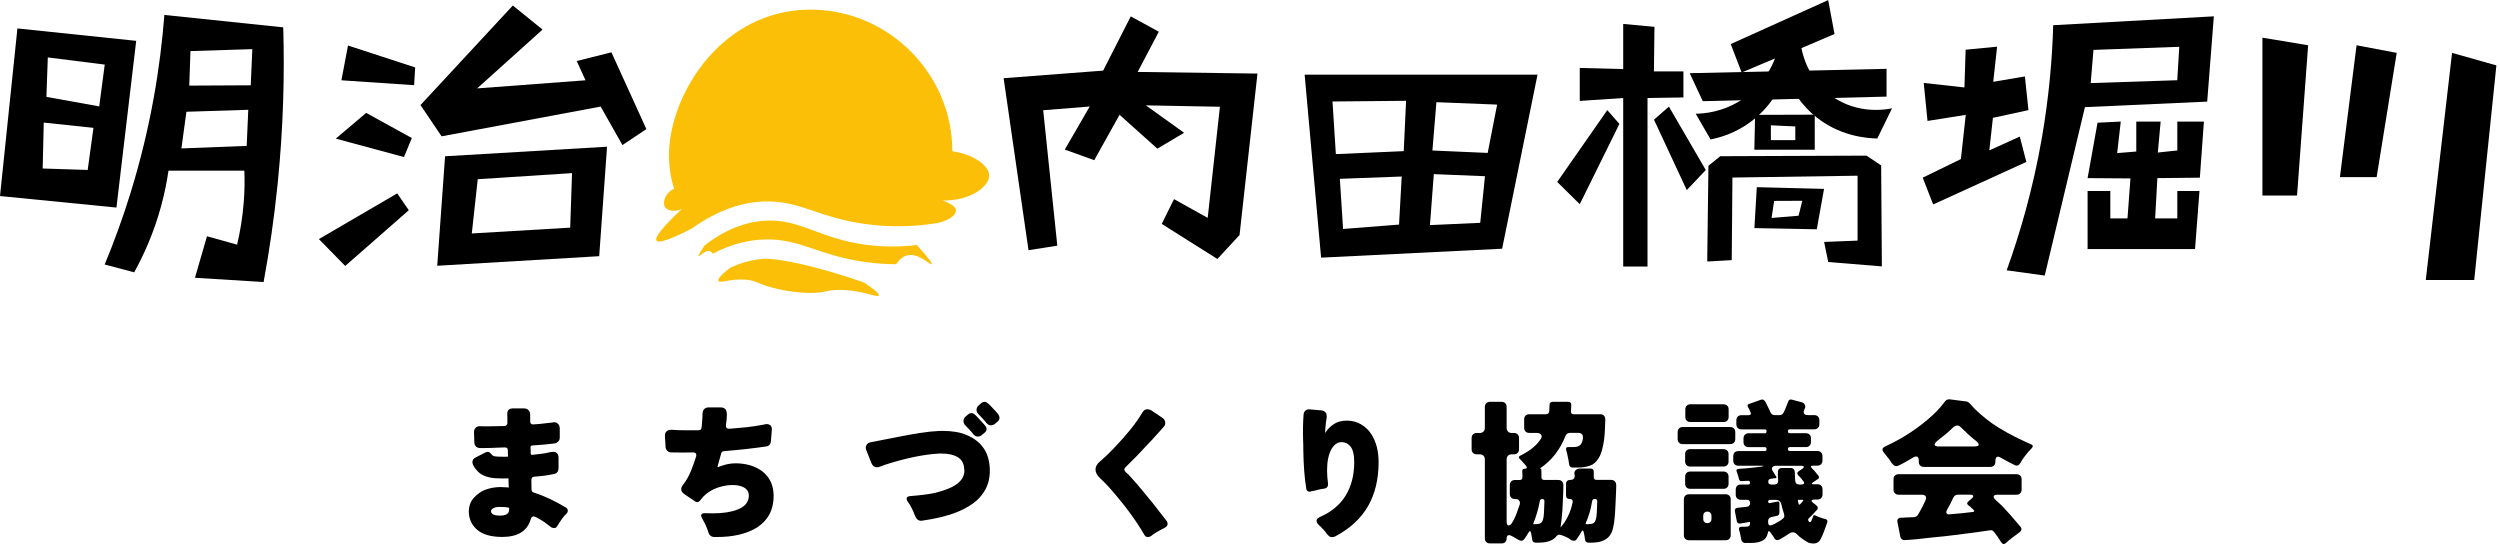 <svg width="458" height="100" viewBox="0 0 458 100" fill="none" xmlns="http://www.w3.org/2000/svg">
<path d="M140.061 36.911C146.568 36.714 149.816 39.823 158.435 41.029C163.389 41.725 167.681 41.447 170.813 40.995C173.516 40.693 175.174 39.486 175.128 38.547C175.07 37.468 172.785 36.772 172.657 36.737C177.877 36.819 181.265 34.116 181.218 32.12C181.183 30.346 178.388 28.269 174.467 27.712C174.467 13.479 162.751 1.774 148.517 1.763C132.323 1.763 122.974 16.936 122.568 27.712C122.463 30.369 122.916 32.7 123.484 34.568C121.767 35.426 121.315 37.19 121.86 37.978C122.312 38.64 123.658 38.883 124.946 38.257C123.855 39.278 119.656 43.222 120.271 44.08C120.839 44.881 125.294 42.607 126.767 41.841C132.358 37.862 136.963 37.004 140.049 36.9L140.061 36.911Z" fill="#FABF06"/>
<path d="M167.971 44.881C165.337 45.206 162.136 45.311 158.575 44.835C149.886 43.663 146.464 39.94 139.829 40.45C137.219 40.659 133.495 41.564 129.122 44.928C128.078 46.424 127.892 46.842 127.973 46.911C128.124 47.039 129.168 45.74 130.05 46.018C130.316 46.099 130.502 46.308 130.595 46.459C131.813 45.809 133.599 45.009 135.85 44.452C137.439 44.058 138.843 43.907 140.061 43.872C146.58 43.675 149.828 46.784 158.435 47.99C160.477 48.28 162.391 48.396 164.177 48.408C164.572 47.805 165.233 47.016 166.219 46.784C168.319 46.285 170.453 48.651 170.685 48.396C170.801 48.269 170.384 47.549 167.971 44.893V44.881Z" fill="#FABF06"/>
<path d="M139.829 47.421C138.205 47.549 136.14 47.955 133.762 49.057C131.801 50.588 131.488 51.203 131.616 51.458C131.883 51.98 133.831 50.994 136.673 51.238C138.529 51.4 138.576 51.899 141.418 52.676C144.991 53.65 147.856 53.662 148.517 53.662C151.394 53.65 151.29 53.094 153.853 53.105C158.053 53.128 160.767 54.625 160.999 54.138C161.103 53.929 160.697 53.36 158.285 51.748C149.167 48.57 142.125 47.236 139.817 47.41L139.829 47.421Z" fill="#FABF06"/>
<path d="M30.114 2.726C29.383 12.169 27.643 23.282 23.92 35.334C22.458 40.044 20.857 44.429 19.175 48.454C20.973 48.93 22.783 49.405 24.581 49.892C26.356 46.679 28.212 42.584 29.546 37.654C30.16 35.381 30.578 33.235 30.868 31.262H44.765C44.835 33.026 44.823 34.986 44.649 37.109C44.417 40.021 43.965 42.619 43.431 44.823C41.598 44.313 39.754 43.791 37.921 43.28C37.19 45.821 36.448 48.35 35.717 50.89C39.905 51.145 44.104 51.401 48.292 51.667C49.324 46.076 50.217 40.067 50.867 33.664C51.922 23.235 52.143 13.619 51.888 5.011L30.126 2.738L30.114 2.726ZM45.194 26.727L33.234 27.191C33.536 24.952 33.849 22.713 34.151 20.474C37.933 20.358 41.714 20.242 45.484 20.115C45.392 22.319 45.287 24.523 45.194 26.727ZM45.937 15.626C42.178 15.649 38.42 15.672 34.673 15.684C34.742 13.572 34.824 11.473 34.893 9.361C38.675 9.245 42.457 9.129 46.227 9.002C46.134 11.206 46.03 13.41 45.937 15.614V15.626Z" fill="black"/>
<path d="M3.19 5.209C2.123 15.44 1.067 25.683 6.10352e-05 35.915C7.111 36.622 14.222 37.318 21.333 38.026C22.539 27.841 23.746 17.668 24.952 7.483C17.702 6.729 10.44 5.963 3.19 5.209ZM16.066 31.135L7.819 30.869C7.888 28.061 7.946 25.254 8.016 22.459C11.055 22.783 14.083 23.096 17.122 23.421C16.774 25.997 16.414 28.572 16.066 31.135ZM18.166 19.489L8.503 17.749L8.758 10.522C12.238 10.963 15.707 11.403 19.187 11.833C18.85 14.385 18.514 16.937 18.177 19.489H18.166Z" fill="black"/>
<path d="M62.548 14.709C62.954 12.586 63.36 10.463 63.755 8.34L76.062 12.354C75.993 13.433 75.935 14.523 75.865 15.602C71.422 15.3 66.991 15.01 62.548 14.709Z" fill="black"/>
<path d="M77.037 19.244C82.675 13.166 88.312 7.087 93.95 1.009C95.76 2.482 97.569 3.944 99.39 5.417C95.4 9.013 91.409 12.597 87.419 16.193C94.031 15.695 100.655 15.196 107.267 14.709L105.655 11.182C107.777 10.649 109.9 10.115 112.011 9.581C114.146 14.268 116.28 18.966 118.415 23.652C116.953 24.627 115.492 25.601 114.03 26.576L110.039 19.523C100.33 21.344 90.609 23.165 80.9 24.975C79.612 23.072 78.325 21.158 77.037 19.256V19.244Z" fill="black"/>
<path d="M61.504 25.404L67.084 20.683C69.868 22.214 72.664 23.757 75.448 25.288C74.972 26.448 74.496 27.608 74.009 28.768C69.833 27.643 65.669 26.518 61.493 25.393L61.504 25.404Z" fill="black"/>
<path d="M63.233 48.709C61.632 47.074 60.019 45.438 58.419 43.803C63.198 41.007 67.989 38.223 72.768 35.427C73.476 36.46 74.183 37.48 74.891 38.513C71.005 41.912 67.119 45.322 63.244 48.721L63.233 48.709Z" fill="black"/>
<path d="M81.538 28.629L80.099 48.686L109.773 46.934L111.211 26.877L81.538 28.629ZM104.46 41.703L86.433 42.77C86.793 39.452 87.164 36.134 87.523 32.828C93.277 32.457 99.042 32.086 104.796 31.715C104.68 35.044 104.564 38.373 104.46 41.714V41.703Z" fill="black"/>
<path d="M207.156 3.004C208.873 3.944 210.578 4.872 212.295 5.811C211.007 8.27 209.708 10.718 208.421 13.177C215.74 13.282 223.048 13.374 230.368 13.479C229.278 23.339 228.176 33.199 227.085 43.059C225.728 44.521 224.382 45.983 223.025 47.444C219.626 45.298 216.227 43.164 212.829 41.018C213.583 39.51 214.337 38.002 215.079 36.482C217.132 37.63 219.197 38.767 221.25 39.916C221.993 33.13 222.747 26.343 223.489 19.557C218.965 19.476 214.441 19.383 209.917 19.302C212.249 20.973 214.592 22.655 216.924 24.325L212.028 27.237C209.72 25.172 207.411 23.095 205.103 21.031C203.548 23.803 202.006 26.576 200.463 29.348C198.665 28.698 196.867 28.049 195.069 27.399C196.588 24.766 198.12 22.133 199.639 19.511C196.797 19.743 193.955 19.963 191.113 20.195C191.972 28.466 192.83 36.737 193.7 45.008C191.937 45.287 190.185 45.553 188.422 45.832C186.902 35.334 185.383 24.824 183.863 14.326C189.941 13.862 196.02 13.398 202.098 12.934C203.78 9.628 205.463 6.322 207.156 3.004Z" fill="black"/>
<path d="M239.01 13.664C240.019 24.847 241.017 36.018 242.026 47.2C253.081 46.655 264.136 46.11 275.191 45.565C277.349 34.939 279.518 24.301 281.676 13.676H239.022L239.01 13.664ZM256.306 41.145C252.884 41.412 249.474 41.678 246.052 41.945C245.854 38.883 245.657 35.82 245.46 32.758C249.242 32.619 253.012 32.48 256.793 32.34C256.631 35.275 256.469 38.21 256.306 41.145ZM257.165 27.689C253.023 27.874 248.882 28.06 244.729 28.234C244.52 25.021 244.312 21.807 244.114 18.594C248.604 18.548 253.093 18.513 257.594 18.466C257.455 21.541 257.315 24.615 257.165 27.689ZM271.178 40.82C268.104 40.959 265.041 41.099 261.967 41.238C262.199 38.129 262.431 35.008 262.675 31.9C265.795 32.027 268.916 32.155 272.048 32.282L271.178 40.82ZM262.419 27.573C262.663 24.626 262.907 21.668 263.15 18.722C266.862 18.872 270.563 19.012 274.275 19.163C273.695 22.109 273.126 25.055 272.546 28.014C269.171 27.863 265.795 27.724 262.431 27.573H262.419Z" fill="black"/>
<path d="M289.413 12.446V18.49L297.371 17.956V48.825H301.825V17.956L308.403 17.852V13.084H302.997L303.101 4.918C301.187 4.744 299.285 4.57 297.371 4.384V12.655L289.413 12.446Z" fill="black"/>
<path d="M294.459 20.172L296.675 22.701L289.413 37.41L285.283 33.327L294.459 20.172Z" fill="black"/>
<path d="M303.009 21.924L305.746 19.534L312.497 31.146L309.017 34.823L303.009 21.924Z" fill="black"/>
<path d="M334.921 0C335.303 2.076 335.698 4.153 336.081 6.229C334.062 7.088 332.044 7.946 330.025 8.816C330.211 9.802 331.162 14.431 335.547 17.586C340.442 21.101 345.79 20.022 346.625 19.836L343.922 25.37C342.333 25.346 336.742 25.091 331.986 20.822C329.039 18.177 327.694 15.161 327.114 13.514C326.557 15.15 324.945 19.14 320.838 22.238C317.938 24.43 315.026 25.219 313.379 25.544C312.474 23.978 311.558 22.4 310.653 20.834C312.057 20.822 315.688 20.59 319.33 18.108C323.146 15.509 324.689 11.995 325.177 10.707C323.146 11.565 321.105 12.424 319.075 13.282C318.402 11.542 317.729 9.814 317.068 8.074C323.019 5.382 328.981 2.703 334.932 0.012L334.921 0Z" fill="black"/>
<path d="M309.551 13.409L311.952 18.537L345.616 17.701V12.609L309.551 13.409Z" fill="black"/>
<path d="M321.534 21.042C321.488 23.177 321.441 25.311 321.395 27.434H332.461V21.007C328.819 21.007 325.176 21.03 321.534 21.042ZM328.9 25.671H324.422V22.956L328.9 23.165V25.671Z" fill="black"/>
<path d="M321.847 34.302C321.696 36.796 321.557 39.29 321.406 41.784C325.211 41.853 329.028 41.935 332.833 42.004L334.167 34.603C330.06 34.499 325.954 34.394 321.847 34.29V34.302ZM329.503 39.522L324.55 39.928C324.712 38.884 324.875 37.851 325.026 36.807C326.743 36.807 328.459 36.796 330.176 36.784C329.956 37.7 329.724 38.617 329.503 39.522Z" fill="black"/>
<path d="M312.985 30.369C312.915 36.216 312.834 42.062 312.764 47.909C314.261 47.828 315.757 47.735 317.254 47.654C317.3 42.607 317.335 37.573 317.381 32.527C325.026 32.411 332.67 32.306 340.303 32.19V44.081L334.178 44.324L334.932 48.002C338.203 48.268 341.486 48.535 344.758 48.802C344.711 42.642 344.676 36.483 344.63 30.311C343.737 29.708 342.844 29.116 341.95 28.513C333.018 28.548 324.086 28.583 315.154 28.618C314.435 29.198 313.716 29.778 312.996 30.358L312.985 30.369Z" fill="black"/>
<path d="M352.425 15.196L353.121 22.156L360.128 21.043L359.235 29.14L352.24 32.55L354.154 37.457L371.229 29.662L370.023 25.022L364.443 27.55L365.104 21.588L371.612 20.173L370.962 14.001L365.162 14.987L365.87 8.549L360.105 9.106L359.884 16.02L352.425 15.196Z" fill="black"/>
<path d="M384.268 22.481L388.525 22.272C388.305 24.198 388.084 26.123 387.864 28.049C389.035 27.956 390.207 27.852 391.367 27.759V22.272H395.833C395.659 24.163 395.485 26.054 395.311 27.945C396.506 27.817 397.689 27.689 398.884 27.562V22.272H403.756C403.513 25.694 403.257 29.128 403.014 32.55C400.415 32.573 397.828 32.608 395.23 32.631L394.824 40.009H398.884V34.997H402.944L402.132 45.623H382.447V34.997H386.611V40.009H389.755C389.94 37.573 390.126 35.125 390.3 32.689C387.678 32.666 385.057 32.654 382.447 32.631C383.05 29.244 383.665 25.868 384.268 22.481Z" fill="black"/>
<path d="M376.148 4.617C375.974 10.718 375.382 17.702 374.06 25.335C372.424 34.696 370.046 42.816 367.622 49.521C369.942 49.846 372.273 50.159 374.593 50.484C377.052 40.194 379.512 29.905 381.959 19.627C389.43 19.291 396.889 18.954 404.359 18.618L405.577 2.993L376.148 4.617ZM398.884 14.697C393.594 14.871 388.305 15.045 383.015 15.219C383.189 13.189 383.363 11.171 383.525 9.141C388.769 8.955 394 8.758 399.244 8.572C399.116 10.614 399 12.656 398.872 14.697H398.884Z" fill="black"/>
<path d="M414.475 6.902V35.822H420.82L422.85 8.294L414.475 6.902Z" fill="black"/>
<path d="M431.724 8.294L439.079 9.686L435.401 32.446H428.673L431.724 8.294Z" fill="black"/>
<path d="M449.217 9.686L457.337 11.983L453.277 51.296H444.403L449.217 9.686Z" fill="black"/>
<path d="M87.871 78.081L88.73 78.104H89.646C90.505 78.104 91.421 78.081 92.384 78.046C92.558 78.046 92.697 77.988 92.802 77.872C92.906 77.756 92.952 77.628 92.952 77.5V76.468L92.929 75.784C92.929 75.447 93.034 75.18 93.242 75.018C93.416 74.879 93.637 74.821 93.903 74.821H96.015C96.34 74.821 96.606 74.925 96.815 75.134C97.024 75.343 97.128 75.61 97.128 75.934V77.187C97.128 77.373 97.175 77.524 97.279 77.617C97.383 77.709 97.5 77.756 97.604 77.756C97.627 77.756 97.859 77.744 98.323 77.709C98.776 77.686 99.251 77.628 99.727 77.57C100.202 77.512 100.527 77.466 100.701 77.454C100.875 77.454 101.038 77.431 101.188 77.396C101.339 77.361 101.455 77.35 101.525 77.35C101.757 77.35 101.966 77.431 102.151 77.582C102.418 77.79 102.546 78.092 102.546 78.498V80.18C102.546 80.447 102.464 80.679 102.29 80.865C102.116 81.05 101.896 81.178 101.629 81.236C100.26 81.41 98.892 81.526 97.523 81.607C97.395 81.63 97.302 81.665 97.256 81.723C97.21 81.781 97.186 81.862 97.186 81.978L97.221 82.523V83.069C97.244 83.161 97.268 83.231 97.291 83.266C97.326 83.3 97.36 83.324 97.418 83.324H97.558C98.926 83.196 99.912 83.045 100.527 82.895C100.852 82.813 101.142 82.778 101.386 82.778C101.629 82.778 101.826 82.837 101.954 82.953C102.198 83.138 102.325 83.451 102.325 83.869V85.783C102.325 86.027 102.267 86.235 102.151 86.409C102.024 86.641 101.803 86.781 101.49 86.839C100.446 87.071 99.228 87.233 97.859 87.326C97.685 87.349 97.558 87.407 97.476 87.511C97.395 87.616 97.349 87.732 97.349 87.871L97.372 89.669C97.395 89.971 97.534 90.168 97.801 90.237C99.646 90.829 101.594 91.734 103.624 92.952C103.891 93.103 104.019 93.3 104.019 93.555C104.019 93.787 103.926 93.984 103.729 94.158C103.404 94.425 102.975 94.982 102.441 95.817C102.383 95.898 102.337 95.968 102.29 96.061C102.244 96.142 102.174 96.269 102.07 96.42C101.954 96.629 101.78 96.734 101.536 96.734C101.293 96.734 101.107 96.687 100.98 96.594C100.295 96.061 99.75 95.666 99.356 95.4C98.857 95.098 98.486 94.889 98.242 94.773C97.998 94.657 97.836 94.599 97.755 94.599C97.511 94.599 97.326 94.796 97.21 95.202C96.56 97.302 94.843 98.358 92.047 98.369C89.913 98.369 88.335 97.905 87.315 96.966C86.363 96.096 85.888 94.993 85.888 93.683V93.602C85.923 92.615 86.247 91.792 86.862 91.142C87.477 90.493 88.115 90.04 88.776 89.773C89.704 89.414 90.679 89.228 91.688 89.228C91.781 89.228 92.175 89.251 92.859 89.286L93.173 89.309H93.207L93.15 87.743C93.15 87.743 93.15 87.651 93.138 87.639C93.138 87.639 93.103 87.627 93.068 87.627L92.72 87.651H92.001C90.969 87.651 90.226 87.593 89.751 87.477C88.765 87.268 88.022 86.897 87.523 86.363C86.874 85.679 86.549 85.11 86.549 84.646C86.549 84.263 86.758 83.985 87.175 83.788L89.008 82.848C89.124 82.813 89.229 82.79 89.321 82.79C89.565 82.79 89.762 82.894 89.925 83.103C90.041 83.254 90.168 83.382 90.296 83.475C90.354 83.533 90.516 83.579 90.783 83.614C91.05 83.649 91.479 83.672 92.071 83.672H92.697L93.01 83.649H93.068V83.591L93.034 82.535C93.034 82.349 92.999 82.198 92.918 82.106C92.836 82.013 92.697 81.966 92.488 81.966L91.433 82.001C90.273 82.059 89.391 82.082 88.776 82.082H87.953C87.651 82.082 87.396 81.99 87.199 81.793C87.001 81.607 86.897 81.352 86.897 81.05C86.862 79.809 86.839 79.183 86.839 79.171C86.839 78.846 86.932 78.591 87.129 78.382C87.315 78.185 87.57 78.081 87.871 78.081ZM89.959 93.636C89.959 94.193 90.516 94.46 91.618 94.46C92.129 94.46 92.535 94.379 92.836 94.205C93.126 94.031 93.277 93.741 93.277 93.323V93.01H93.242L92.523 92.894C92.233 92.871 91.885 92.871 91.456 92.871C91.027 92.871 90.667 92.952 90.389 93.103C90.099 93.254 89.959 93.439 89.959 93.648V93.636Z" fill="black"/>
<path d="M127.556 83.335C127.556 83.034 127.358 82.883 126.952 82.883C125.862 82.906 125.236 82.906 125.073 82.906C124.25 82.906 123.565 82.906 122.985 82.883C122.695 82.883 122.452 82.79 122.254 82.593C122.057 82.407 121.941 82.164 121.93 81.874L121.814 79.763C121.814 79.438 121.918 79.183 122.127 79.008C122.336 78.823 122.626 78.742 122.985 78.742H123.217C123.774 78.8 124.528 78.823 125.502 78.823H127.985C128.159 78.8 128.286 78.765 128.368 78.695C128.449 78.626 128.507 78.487 128.542 78.266C128.576 78.046 128.588 77.814 128.6 77.57C128.6 77.326 128.634 77.071 128.669 76.828L128.704 75.749C128.727 75.447 128.808 75.192 128.959 75.007C129.145 74.763 129.447 74.635 129.841 74.635H132.068C132.393 74.635 132.66 74.74 132.869 74.948C133.054 75.134 133.159 75.494 133.159 76.016C133.159 76.538 133.101 77.176 132.985 77.918V78.034C132.985 78.185 133.031 78.312 133.124 78.405C133.217 78.498 133.367 78.544 133.576 78.544C133.611 78.544 133.739 78.544 133.936 78.521C134.133 78.498 134.446 78.475 134.864 78.44C136.325 78.324 137.439 78.208 138.193 78.081C138.947 77.953 139.411 77.883 139.597 77.849C139.782 77.825 139.945 77.79 140.107 77.744C140.269 77.709 140.397 77.686 140.49 77.686C140.699 77.686 140.896 77.756 141.093 77.883C141.302 78.057 141.406 78.312 141.406 78.649C141.406 78.684 141.348 79.415 141.232 80.818C141.209 81.062 141.151 81.271 141.035 81.421C140.884 81.63 140.652 81.758 140.351 81.793C138.007 82.141 135.444 82.419 132.648 82.651C132.521 82.651 132.393 82.697 132.289 82.779C132.184 82.86 132.115 83.011 132.08 83.219C131.848 84.089 131.685 84.669 131.593 84.959C131.5 85.249 131.453 85.412 131.453 85.458V85.563H131.558C131.558 85.563 131.767 85.505 132.057 85.389C132.95 85.052 133.855 84.878 134.783 84.878C135.711 84.878 136.592 85.006 137.451 85.249C138.309 85.516 139.051 85.888 139.678 86.363C141.047 87.454 141.731 88.95 141.731 90.876C141.731 93.393 140.71 95.307 138.68 96.641C136.801 97.801 134.342 98.381 131.314 98.381H130.769C130.259 98.323 129.934 98.056 129.795 97.58C129.655 97.14 129.481 96.652 129.249 96.13C128.89 95.423 128.669 95.005 128.576 94.854C128.484 94.704 128.449 94.588 128.449 94.472C128.449 94.17 128.646 94.019 129.052 94.019H129.133C129.644 94.042 130.154 94.042 130.641 94.042C132.451 94.042 133.936 93.81 135.096 93.358C136.488 92.824 137.184 91.966 137.184 90.794C137.184 90.145 136.894 89.657 136.302 89.309C135.792 89.008 135.084 88.857 134.191 88.857C133.298 88.857 132.358 89.031 131.384 89.368C130.398 89.716 129.539 90.261 128.797 91.026L128.17 91.792C128.02 91.931 127.88 91.989 127.741 91.989C127.602 91.989 127.486 91.954 127.37 91.873L125.34 90.504C124.98 90.237 124.795 89.948 124.795 89.623C124.795 89.356 124.911 89.089 125.131 88.822C125.723 88.045 126.198 87.21 126.558 86.328C126.918 85.447 127.242 84.542 127.532 83.625C127.556 83.498 127.567 83.393 127.567 83.335H127.556Z" fill="black"/>
<path d="M176.682 86.166C176.682 86.166 176.682 86.061 176.648 86.026V86.003C176.624 84.936 176.207 84.17 175.36 83.695C174.676 83.3 173.713 83.092 172.483 83.092H172.031C169.27 83.242 166.057 83.904 162.379 85.064C162.147 85.156 161.939 85.238 161.741 85.296C161.544 85.354 161.359 85.423 161.196 85.493C161.034 85.574 160.86 85.609 160.663 85.609C160.21 85.609 159.874 85.365 159.665 84.89L158.725 82.523C158.644 82.349 158.609 82.187 158.609 82.036V82.013C158.609 81.839 158.644 81.688 158.725 81.56C158.876 81.27 159.143 81.096 159.526 81.015L163.47 80.25C167.483 79.426 170.291 79.008 171.892 78.962C172.286 78.939 172.553 78.939 172.692 78.939C174.467 78.939 175.94 79.194 177.112 79.704C179.93 80.899 181.334 83.068 181.334 86.212C181.334 87.581 181.044 88.764 180.476 89.762C179.907 90.759 179.165 91.583 178.248 92.233C177.332 92.882 176.346 93.416 175.279 93.833C173.562 94.518 171.428 95.04 168.852 95.399H168.713C168.214 95.399 167.843 95.063 167.599 94.402C167.205 93.358 166.764 92.523 166.289 91.885C166.161 91.699 166.091 91.537 166.091 91.397C166.091 91.096 166.3 90.922 166.718 90.887C168.62 90.736 170.082 90.55 171.091 90.342C173.168 89.843 174.641 89.24 175.511 88.509C176.288 87.859 176.682 87.082 176.682 86.166ZM180.51 77.999C180.661 78.196 180.742 78.394 180.742 78.626C180.742 78.858 180.615 79.078 180.371 79.287L179.919 79.658C179.71 79.867 179.455 79.971 179.142 79.971C178.828 79.971 178.573 79.844 178.341 79.577C178.167 79.368 178.028 79.194 177.924 79.066C177.819 78.939 177.703 78.799 177.564 78.672C177.425 78.544 177.309 78.417 177.204 78.301C177.1 78.185 176.996 78.069 176.88 77.964C176.636 77.721 176.508 77.431 176.508 77.118C176.508 76.804 176.648 76.526 176.938 76.271L177.344 75.934C177.552 75.76 177.761 75.679 177.97 75.679C178.179 75.679 178.364 75.76 178.538 75.911C178.805 76.143 178.979 76.305 179.049 76.398L180.07 77.512C180.162 77.605 180.244 77.698 180.313 77.779C180.383 77.86 180.441 77.941 180.499 78.022L180.51 77.999ZM182.912 75.946C183.039 76.132 183.109 76.34 183.109 76.572C183.109 76.804 182.993 77.025 182.773 77.234L182.32 77.605C182.088 77.814 181.833 77.918 181.531 77.918C181.23 77.918 180.974 77.779 180.742 77.523C180.568 77.315 180.429 77.141 180.313 77.013C180.197 76.885 180.081 76.746 179.954 76.619C179.826 76.48 179.71 76.364 179.617 76.248C179.513 76.132 179.408 76.016 179.292 75.911C179.026 75.668 178.898 75.377 178.898 75.064C178.898 74.751 179.049 74.473 179.35 74.218L179.745 73.87C179.954 73.695 180.162 73.614 180.371 73.614C180.58 73.614 180.766 73.695 180.917 73.846C181.207 74.078 181.38 74.241 181.462 74.334L182.494 75.447C182.587 75.54 182.668 75.633 182.726 75.714C182.784 75.795 182.854 75.876 182.923 75.957L182.912 75.946Z" fill="black"/>
<path d="M210.857 98.207C210.706 98.323 210.497 98.381 210.242 98.381C209.987 98.381 209.778 98.242 209.627 97.952C208.084 95.272 205.892 92.326 203.061 89.135C202.562 88.602 202.064 88.103 201.553 87.627C200.985 87.094 200.695 86.56 200.695 86.015C200.695 85.47 200.985 84.96 201.577 84.484C202.284 83.892 203.131 83.08 204.117 82.059C206.495 79.565 208.223 77.408 209.279 75.575C209.523 75.18 209.824 74.972 210.161 74.972C210.451 74.972 210.694 75.041 210.903 75.169L212.991 76.573C213.316 76.805 213.478 77.106 213.478 77.489C213.478 77.721 213.409 77.918 213.269 78.092C213.13 78.266 213.003 78.405 212.898 78.521C212.794 78.637 212.655 78.8 212.469 79.009C212.283 79.217 212.063 79.473 211.785 79.763C211.506 80.053 211.228 80.366 210.938 80.691L209.163 82.57C208.873 82.895 208.595 83.196 208.305 83.486L206.112 85.679C206.019 85.795 205.973 85.911 205.973 86.027C205.973 86.143 206.054 86.293 206.228 86.479C206.402 86.63 206.599 86.816 206.831 87.047C207.539 87.813 208.038 88.382 208.363 88.764C208.676 89.147 209.093 89.646 209.627 90.272C210.52 91.316 211.877 93.033 213.71 95.411C213.849 95.597 213.908 95.782 213.908 95.956C213.908 96.258 213.734 96.502 213.397 96.676C212.179 97.29 211.332 97.801 210.857 98.219V98.207Z" fill="black"/>
<path d="M241.179 95.446C241.179 95.144 241.4 94.889 241.841 94.703C243.975 93.752 245.541 92.43 246.562 90.724C247.583 89.019 248.093 87.012 248.093 84.681C248.093 83.289 247.85 82.314 247.374 81.746C246.933 81.247 246.423 81.003 245.831 81.003H245.657C244.996 81.038 244.416 81.456 243.94 82.256C243.384 83.242 243.117 84.553 243.117 86.165C243.117 86.908 243.175 87.72 243.291 88.59V88.764C243.291 89.007 243.21 89.205 243.036 89.332C242.885 89.472 242.63 89.541 242.27 89.564C241.968 89.599 241.47 89.715 240.785 89.901C240.611 89.936 240.495 89.959 240.414 89.97C240.333 89.97 240.275 89.993 240.217 90.017C240.101 90.052 239.996 90.075 239.903 90.075C239.718 90.075 239.567 90.005 239.451 89.877C239.37 89.785 239.323 89.657 239.312 89.506C238.987 87.627 238.813 85.296 238.767 82.511V82.488C238.767 81.92 238.767 81.34 238.732 80.748C238.674 78.997 238.709 77.396 238.813 75.957C238.836 75.656 238.941 75.412 239.138 75.238C239.335 75.064 239.555 74.983 239.776 74.983C239.799 74.983 240.553 75.052 242.061 75.18C242.421 75.215 242.699 75.366 242.885 75.609C243.001 75.76 243.059 75.969 243.059 76.236C243.059 76.352 243.059 76.479 243.036 76.607C242.943 77.117 242.873 77.663 242.827 78.219C242.78 78.776 242.757 79.147 242.757 79.321C242.838 79.229 242.92 79.113 243.012 78.973C243.337 78.498 243.801 78.057 244.416 77.663C245.019 77.268 245.808 77.059 246.771 77.059C247.734 77.059 248.592 77.291 249.358 77.744C250.123 78.196 250.738 78.788 251.214 79.519C252.107 80.887 252.559 82.616 252.559 84.681C252.559 87.801 251.91 90.481 250.622 92.731C249.323 94.982 247.328 96.826 244.625 98.264C244.451 98.357 244.23 98.404 243.964 98.404C243.697 98.404 243.442 98.241 243.198 97.916H243.163C242.978 97.615 242.711 97.278 242.363 96.919H242.339C242.096 96.617 241.841 96.362 241.597 96.176C241.33 95.91 241.203 95.666 241.203 95.434L241.179 95.446Z" fill="black"/>
<path d="M296.095 88.88L296.06 90.168C296.025 90.945 295.99 91.711 295.956 92.465C295.932 93.219 295.874 93.973 295.816 94.75C295.747 95.515 295.642 96.2 295.503 96.78C295.364 97.36 295.132 97.835 294.83 98.218C294.181 99.019 293.09 99.413 291.548 99.413H291.002C290.643 99.413 290.434 99.228 290.376 98.868C290.353 98.775 290.341 98.671 290.329 98.555C290.329 98.439 290.306 98.323 290.283 98.207L290.144 97.545C290.051 97.105 289.9 97.081 289.691 97.464L289.297 98.125C289.216 98.218 289.146 98.323 289.077 98.427C289.007 98.531 288.926 98.671 288.821 98.821C288.717 98.972 288.566 99.065 288.369 99.065C288.172 99.065 287.975 99.019 287.789 98.926C287.58 98.717 287.29 98.531 286.931 98.381C286.281 98.091 285.863 97.951 285.655 97.951C285.446 97.951 285.237 98.091 285.017 98.381C284.402 99.065 283.358 99.413 281.873 99.413H281.328C280.968 99.413 280.759 99.228 280.701 98.868C280.678 98.775 280.667 98.682 280.655 98.578C280.655 98.485 280.632 98.392 280.609 98.288L280.493 97.627C280.4 97.209 280.226 97.209 279.994 97.615C279.75 98.021 279.541 98.369 279.332 98.647C279.135 98.926 278.938 99.065 278.764 99.065C278.59 99.065 278.416 99.03 278.265 98.949C278.033 98.81 277.836 98.694 277.65 98.59C277.465 98.485 277.314 98.404 277.198 98.334C277.07 98.265 276.954 98.195 276.827 98.137C276.699 98.067 276.583 98.033 276.467 98.033C276.166 98.033 276.015 98.23 276.015 98.636V98.671C276.015 98.937 275.934 99.146 275.771 99.309C275.609 99.471 275.4 99.552 275.133 99.552H272.964C272.674 99.552 272.454 99.471 272.28 99.297C272.106 99.123 272.024 98.903 272.024 98.613V84.17C272.024 83.88 271.943 83.66 271.769 83.486C271.595 83.312 271.375 83.231 271.085 83.231H270.54C270.25 83.231 270.029 83.15 269.855 82.976C269.681 82.802 269.6 82.581 269.6 82.291V80.261C269.6 79.971 269.681 79.751 269.855 79.577C270.029 79.403 270.25 79.322 270.54 79.322H271.085C271.375 79.322 271.595 79.24 271.769 79.066C271.943 78.892 272.024 78.672 272.024 78.382V74.554C272.024 74.264 272.106 74.043 272.28 73.87C272.454 73.695 272.674 73.614 272.964 73.614H275.075C275.365 73.614 275.586 73.695 275.76 73.87C275.934 74.043 276.015 74.264 276.015 74.554V78.382C276.015 78.672 276.096 78.892 276.27 79.066C276.444 79.24 276.664 79.322 276.954 79.322H277.349C277.639 79.322 277.859 79.403 278.033 79.577C278.207 79.751 278.289 79.971 278.289 80.261V82.291C278.289 82.581 278.207 82.802 278.033 82.976C277.859 83.15 277.639 83.231 277.349 83.231H276.954C276.664 83.231 276.444 83.312 276.27 83.486C276.096 83.66 276.015 83.88 276.015 84.17V95.446C276.015 96.003 276.131 96.269 276.351 96.269C276.572 96.269 276.792 96.107 277.012 95.771C277.221 95.434 277.418 95.051 277.616 94.611C277.801 94.17 277.964 93.741 278.103 93.3L278.416 92.418C278.497 92.117 278.451 91.873 278.3 91.687C278.149 91.502 277.917 91.421 277.616 91.421H277.534C277.244 91.421 277.024 91.339 276.85 91.165C276.676 90.991 276.595 90.771 276.595 90.481V88.88C276.595 88.59 276.676 88.37 276.85 88.196C277.024 88.022 277.244 87.941 277.534 87.941H278.393C278.741 87.941 278.903 87.766 278.903 87.43V86.92L278.88 86.374C278.845 86.038 279.008 85.864 279.39 85.864C279.541 85.864 279.646 85.829 279.692 85.748C279.738 85.667 279.715 85.562 279.622 85.423C279.53 85.284 279.425 85.145 279.309 85.029C279.193 84.901 279.077 84.774 278.961 84.646C278.752 84.402 278.59 84.228 278.474 84.136C278.172 83.869 278.196 83.637 278.555 83.451C280.226 82.628 281.444 81.665 282.186 80.54C282.453 80.203 282.511 79.913 282.36 79.67C282.209 79.438 281.908 79.31 281.479 79.31H280.168C279.878 79.31 279.657 79.229 279.483 79.055C279.309 78.881 279.228 78.66 279.228 78.37V76.828C279.228 76.537 279.309 76.317 279.483 76.143C279.657 75.969 279.889 75.888 280.168 75.888H283.195C283.578 75.888 283.787 75.702 283.822 75.32L283.88 74.183C283.88 73.8 284.077 73.614 284.483 73.614H287.255C287.65 73.614 287.859 73.8 287.859 74.183L287.801 75.32C287.766 75.702 287.94 75.888 288.311 75.888H293.16C293.45 75.888 293.67 75.969 293.844 76.143C294.018 76.317 294.1 76.596 294.088 76.99C294.088 77.384 294.065 77.895 294.03 78.533C294.007 79.171 293.949 79.82 293.879 80.493C293.67 82.036 293.346 83.173 292.893 83.904C292.452 84.634 291.896 85.11 291.234 85.33C290.573 85.551 289.854 85.655 289.053 85.655H288.137C287.743 85.655 287.511 85.446 287.453 85.029C287.429 84.855 287.406 84.658 287.371 84.426L287.081 83.022C287.047 82.929 287.012 82.836 287 82.732C286.977 82.639 286.954 82.546 286.919 82.442C286.826 82.082 286.954 81.897 287.313 81.897H288.288C288.879 81.897 289.285 81.758 289.517 81.502C289.749 81.247 289.9 80.888 289.97 80.47C290.039 80.052 289.993 79.751 289.831 79.565C289.657 79.379 289.425 79.298 289.111 79.298H287.65C287.209 79.298 286.919 79.507 286.768 79.925C285.782 82.419 284.251 84.368 282.175 85.771C282.093 85.829 282.117 85.852 282.221 85.852C282.325 85.852 282.372 85.91 282.372 86.026L282.395 86.908V87.418C282.395 87.755 282.569 87.929 282.905 87.929H285.469C285.759 87.929 285.979 88.01 286.153 88.184C286.327 88.358 286.409 88.579 286.409 88.868L286.385 90.156C286.351 90.933 286.316 91.699 286.281 92.453C286.258 93.207 286.211 93.857 286.153 94.413C286.061 95.423 285.968 96.13 285.898 96.525C285.863 96.641 285.875 96.652 285.956 96.548C287 95.353 287.719 93.857 288.102 92.07C288.172 91.629 287.998 91.409 287.557 91.409C287.116 91.409 286.896 91.189 286.896 90.748V88.718C286.896 88.184 287.163 87.917 287.696 87.917C288.23 87.917 288.497 87.65 288.497 87.117C288.357 86.722 288.404 86.398 288.624 86.177C288.845 85.945 289.1 85.841 289.413 85.841H291.408C291.756 85.841 291.942 86.015 291.977 86.351V87.407C291.977 87.743 292.151 87.917 292.487 87.917H295.144C295.434 87.917 295.654 87.999 295.828 88.172C296.002 88.347 296.083 88.567 296.083 88.857L296.095 88.88ZM281.026 96.037H281.2C281.641 96.037 281.966 95.979 282.198 95.863C282.592 95.689 282.813 95.04 282.859 93.926L282.94 91.815C282.94 91.548 282.801 91.421 282.546 91.421C282.291 91.421 282.128 91.548 282.093 91.815C281.827 93.242 281.432 94.599 280.922 95.863C280.864 95.979 280.899 96.037 281.038 96.037H281.026ZM290.643 96.037H290.875C291.315 96.037 291.64 95.979 291.872 95.863C292.267 95.689 292.487 95.04 292.534 93.926L292.615 91.838C292.615 91.548 292.464 91.409 292.174 91.409C291.884 91.409 291.71 91.548 291.675 91.838C291.432 93.346 291.037 94.669 290.503 95.84C290.445 95.979 290.503 96.037 290.643 96.037Z" fill="black"/>
<path d="M307.347 80.423V79.17C307.347 78.88 307.428 78.66 307.602 78.486C307.776 78.312 307.997 78.231 308.287 78.231H316.963C317.253 78.231 317.474 78.312 317.648 78.486C317.822 78.66 317.903 78.88 317.903 79.17V80.423C317.903 80.713 317.822 80.933 317.648 81.108C317.474 81.281 317.253 81.363 316.963 81.363H308.287C307.997 81.363 307.776 81.281 307.602 81.108C307.428 80.933 307.347 80.713 307.347 80.423ZM308.484 98.032V91.49C308.484 91.2 308.565 90.979 308.739 90.805C308.913 90.631 309.133 90.55 309.423 90.55H316.128C316.418 90.55 316.639 90.631 316.813 90.805C316.987 90.979 317.068 91.2 317.068 91.49V98.032C317.068 98.322 316.987 98.543 316.813 98.716C316.639 98.891 316.418 98.972 316.128 98.972H309.423C309.133 98.972 308.913 98.891 308.739 98.716C308.565 98.543 308.484 98.322 308.484 98.032ZM308.716 84.529V83.219C308.716 82.929 308.797 82.708 308.971 82.534C309.145 82.36 309.377 82.279 309.655 82.279H315.734C316.024 82.279 316.244 82.36 316.418 82.534C316.592 82.708 316.673 82.929 316.673 83.219V84.529C316.673 84.82 316.592 85.04 316.418 85.214C316.244 85.388 316.024 85.469 315.734 85.469H309.655C309.365 85.469 309.145 85.388 308.971 85.214C308.797 85.04 308.716 84.82 308.716 84.529ZM308.716 88.613V87.325C308.716 87.035 308.797 86.815 308.971 86.641C309.145 86.467 309.377 86.385 309.655 86.385H315.734C316.024 86.385 316.244 86.467 316.418 86.641C316.592 86.815 316.673 87.035 316.673 87.325V88.613C316.673 88.903 316.592 89.123 316.418 89.297C316.244 89.471 316.024 89.552 315.734 89.552H309.655C309.365 89.552 309.145 89.471 308.971 89.297C308.797 89.123 308.716 88.903 308.716 88.613ZM308.751 76.375V75.006C308.751 74.716 308.832 74.495 309.006 74.321C309.18 74.147 309.4 74.066 309.69 74.066H315.745C316.035 74.066 316.256 74.147 316.43 74.321C316.604 74.495 316.685 74.716 316.685 75.006V76.375C316.685 76.665 316.604 76.885 316.43 77.059C316.256 77.233 316.035 77.314 315.745 77.314H309.69C309.4 77.314 309.18 77.233 309.006 77.059C308.832 76.885 308.751 76.665 308.751 76.375ZM312.242 95.631C312.381 95.77 312.567 95.84 312.787 95.84C313.008 95.84 313.182 95.77 313.333 95.631C313.483 95.492 313.541 95.306 313.541 95.074V94.471C313.541 94.262 313.472 94.088 313.333 93.937C313.193 93.787 313.008 93.728 312.787 93.728C312.567 93.728 312.393 93.798 312.242 93.937C312.091 94.076 312.033 94.262 312.033 94.471V95.074C312.033 95.306 312.103 95.492 312.242 95.631ZM319.852 99.494C319.353 99.494 319.063 99.239 318.97 98.728C318.912 98.368 318.866 98.113 318.831 97.963C318.796 97.812 318.762 97.672 318.727 97.533C318.704 97.394 318.669 97.278 318.622 97.162C318.483 96.721 318.645 96.501 319.075 96.501H319.759C320.049 96.501 320.258 96.454 320.397 96.373C320.536 96.292 320.606 96.095 320.606 95.793V95.677C320.606 95.596 320.583 95.585 320.525 95.619L318.843 95.909C318.692 95.944 318.553 95.921 318.425 95.84C318.297 95.758 318.216 95.631 318.181 95.457L317.845 93.74C317.752 93.322 317.915 93.079 318.332 93.021L320.014 92.847C320.409 92.789 320.618 92.557 320.618 92.162C320.618 91.768 320.42 91.559 320.014 91.559H318.924C318.634 91.559 318.413 91.478 318.239 91.304C318.065 91.13 317.984 90.91 317.984 90.62V89.703C317.984 89.413 318.065 89.193 318.239 89.019C318.413 88.845 318.634 88.764 318.924 88.764H320.269C320.501 88.764 320.606 88.648 320.606 88.427C320.606 88.207 320.49 88.079 320.269 88.079L319.098 88.137C318.831 88.172 318.657 88.056 318.588 87.789C318.506 87.522 318.448 87.29 318.39 87.07C318.332 86.861 318.251 86.629 318.147 86.351C318.042 86.084 318.158 85.933 318.506 85.898C319.898 85.805 320.838 85.724 321.314 85.655C321.789 85.585 322.114 85.55 322.253 85.539C322.392 85.539 322.566 85.504 322.764 85.469C322.961 85.434 323.065 85.4 323.065 85.365C323.065 85.33 322.926 85.318 322.671 85.318H318.471C318.181 85.318 317.961 85.237 317.787 85.063C317.613 84.889 317.532 84.669 317.532 84.379V83.578C317.532 83.288 317.613 83.068 317.787 82.894C317.961 82.72 318.181 82.639 318.471 82.639H323.297C323.529 82.639 323.634 82.523 323.634 82.279C323.634 82.035 323.518 81.919 323.297 81.919H320.351C320.061 81.919 319.84 81.838 319.666 81.664C319.492 81.49 319.411 81.27 319.411 80.98V80.319C319.411 80.029 319.492 79.808 319.666 79.634C319.84 79.46 320.061 79.379 320.351 79.379H323.297C323.529 79.379 323.634 79.263 323.634 79.019C323.634 78.776 323.518 78.66 323.297 78.66H319.04C318.75 78.66 318.529 78.579 318.355 78.405C318.181 78.231 318.1 78.01 318.1 77.72V77.001C318.1 76.711 318.181 76.491 318.355 76.317C318.529 76.143 318.75 76.061 319.04 76.061H320.328C320.513 76.061 320.652 76.015 320.71 75.899C320.78 75.795 320.768 75.667 320.699 75.516L320.444 74.948C320.362 74.797 320.293 74.658 320.211 74.553C320.095 74.263 320.165 74.089 320.409 74.008L322.601 73.231C322.984 73.08 323.309 73.312 323.576 73.915L324.121 75.029C324.156 75.122 324.202 75.215 324.237 75.284C324.272 75.365 324.318 75.447 324.353 75.539C324.504 75.887 324.77 76.05 325.153 76.05H325.977C326.36 76.05 326.626 75.876 326.777 75.539L327.032 74.994L327.636 73.486C327.728 73.243 327.926 73.15 328.204 73.196L330.025 73.683C330.327 73.764 330.536 73.915 330.652 74.136C330.768 74.368 330.756 74.611 330.629 74.878C330.629 74.913 330.605 74.959 330.57 74.994C330.269 75.702 330.489 76.05 331.255 76.05H332.369C332.659 76.05 332.879 76.131 333.053 76.305C333.227 76.479 333.308 76.699 333.308 76.989V77.709C333.308 77.999 333.227 78.219 333.053 78.393C332.879 78.567 332.659 78.648 332.369 78.648H327.914C327.67 78.648 327.543 78.764 327.543 79.008C327.543 79.251 327.67 79.367 327.914 79.367H330.826C331.116 79.367 331.336 79.449 331.51 79.623C331.684 79.797 331.765 80.017 331.765 80.307V80.968C331.765 81.258 331.684 81.479 331.51 81.653C331.336 81.827 331.116 81.908 330.826 81.908H327.914C327.67 81.908 327.543 82.024 327.543 82.267C327.543 82.511 327.67 82.627 327.914 82.627H332.937C333.227 82.627 333.447 82.708 333.621 82.882C333.795 83.056 333.877 83.277 333.877 83.567V84.367C333.877 84.657 333.795 84.877 333.621 85.052C333.447 85.225 333.227 85.307 332.937 85.307H332.195C331.696 85.307 331.638 85.492 331.997 85.852C332.032 85.875 332.055 85.887 332.067 85.91C332.067 85.933 332.102 85.956 332.137 85.991L332.392 86.246C332.392 86.246 332.426 86.304 332.45 86.316C332.473 86.316 332.508 86.374 332.577 86.467C332.647 86.559 332.728 86.675 332.833 86.791C332.937 86.919 333.041 87.035 333.134 87.151C333.32 87.418 333.273 87.627 332.995 87.778C332.879 87.859 332.751 87.952 332.6 88.068L332.113 88.381C331.823 88.613 331.87 88.717 332.229 88.717H332.949C333.239 88.717 333.459 88.798 333.633 88.972C333.807 89.146 333.888 89.367 333.888 89.657V90.573C333.888 90.863 333.807 91.084 333.633 91.258C333.459 91.432 333.239 91.513 332.949 91.513H332.496C332.137 91.513 331.939 91.571 331.893 91.698C331.858 91.826 331.974 91.988 332.264 92.197L332.635 92.487C333.053 92.789 333.134 93.091 332.867 93.404C332.218 94.123 331.73 94.645 331.382 94.947C331.29 95.039 331.243 95.132 331.243 95.237C331.243 95.341 331.29 95.422 331.382 95.526C331.556 95.735 331.707 95.712 331.835 95.445L332.148 94.645C332.218 94.378 332.38 94.308 332.6 94.448L332.937 94.587V94.61H332.995V94.645L333.993 94.981L334.445 95.097C334.747 95.19 334.851 95.387 334.758 95.701C334.584 96.153 334.387 96.686 334.178 97.301C333.958 97.916 333.726 98.438 333.482 98.867C333.239 99.308 332.856 99.54 332.357 99.563C331.858 99.587 331.406 99.494 331.034 99.262C330.315 98.844 329.689 98.38 329.178 97.858C328.946 97.626 328.714 97.522 328.459 97.522C328.204 97.522 327.972 97.603 327.728 97.777C327.485 97.951 327.218 98.125 326.905 98.311C326.592 98.496 326.313 98.659 326.058 98.809C325.606 99.053 325.258 98.972 325.026 98.554C324.991 98.461 324.933 98.368 324.875 98.287C324.805 98.206 324.747 98.113 324.689 98.02C324.631 97.928 324.573 97.835 324.504 97.765C324.434 97.684 324.376 97.603 324.318 97.51C324.074 97.209 323.924 97.255 323.866 97.649C323.75 98.206 323.506 98.624 323.123 98.902C322.566 99.285 321.789 99.471 320.78 99.471H319.84L319.852 99.494ZM324.422 88.764H325.049C325.524 88.764 325.768 88.52 325.768 88.021L325.71 87.279V86.501C325.687 86.269 325.756 86.084 325.896 85.945C326.035 85.805 326.22 85.736 326.452 85.736H328.018C328.517 85.736 328.784 86.003 328.819 86.536V86.907C328.819 87.047 328.819 87.174 328.842 87.302L328.877 88.044C328.912 88.52 329.167 88.764 329.619 88.764H330.049C330.281 88.764 330.42 88.706 330.478 88.59C330.571 88.462 330.501 88.265 330.246 88.021L330.049 87.731C330.049 87.731 330.014 87.673 329.99 87.662C329.967 87.662 329.932 87.615 329.874 87.534C329.7 87.348 329.573 87.198 329.468 87.105C329.178 86.78 329.213 86.513 329.55 86.304L330.037 85.991C330.362 85.782 330.501 85.62 330.466 85.504C330.431 85.388 330.222 85.33 329.84 85.33H325.42C325.026 85.33 324.77 85.434 324.666 85.643C324.562 85.852 324.62 86.119 324.852 86.444L325.362 87.244C325.513 87.453 325.466 87.58 325.223 87.615L324.852 87.638L324.399 87.719C324.098 87.754 323.947 87.928 323.947 88.23V88.265C323.947 88.59 324.109 88.752 324.434 88.752L324.422 88.764ZM326.441 95.155C326.858 94.923 326.986 94.564 326.812 94.065L326.557 93.241C326.522 93.09 326.476 92.94 326.441 92.789C326.406 92.638 326.36 92.464 326.313 92.278C326.267 92.093 326.162 91.919 325.988 91.78C325.814 91.64 325.617 91.571 325.385 91.571H324.272C324.04 91.571 323.935 91.675 323.935 91.896C323.935 92.116 324.04 92.209 324.248 92.162L325.536 91.907C325.838 91.814 325.988 91.93 325.988 92.255V93.937C325.988 94.262 325.826 94.448 325.501 94.506L324.469 94.738C324.109 94.831 323.924 95.074 323.924 95.457V95.689C323.924 96.072 324.063 96.257 324.353 96.257C324.48 96.257 324.747 96.153 325.153 95.944C325.722 95.642 326.151 95.387 326.441 95.178V95.155ZM329.782 92.383L330.292 91.814C330.42 91.64 330.373 91.559 330.153 91.559H329.608C329.422 91.559 329.341 91.64 329.376 91.814L329.515 92.325C329.573 92.476 329.654 92.499 329.77 92.383H329.782Z" fill="black"/>
<path d="M346.602 84.901C346.266 84.332 345.778 83.695 345.175 82.987C344.7 82.453 344.781 82.047 345.43 81.757C348.667 80.272 351.555 78.358 354.107 76.015C354.966 75.215 355.696 74.403 356.311 73.556C356.578 73.231 356.88 73.103 357.228 73.162L360.279 73.556C360.522 73.591 360.824 73.823 361.16 74.24C361.497 74.658 362.019 75.168 362.715 75.783C363.411 76.398 364.141 76.978 364.895 77.523C366.566 78.683 368.55 79.785 370.835 80.829C371.218 81.026 371.624 81.2 372.053 81.374C372.482 81.549 372.517 81.815 372.157 82.175L371.728 82.627C371.728 82.627 371.67 82.662 371.658 82.685C371.658 82.708 371.566 82.813 371.415 82.999C370.858 83.648 370.429 84.263 370.104 84.855C369.837 85.295 369.489 85.411 369.071 85.191C368.062 84.692 367.343 84.321 366.914 84.054C366.485 83.787 366.195 83.66 366.044 83.66C365.719 83.66 365.557 83.903 365.557 84.402V84.599C365.557 84.889 365.475 85.11 365.301 85.284C365.127 85.458 364.907 85.539 364.617 85.539H352.46C352.17 85.539 351.95 85.458 351.776 85.284C351.602 85.11 351.52 84.889 351.52 84.599V84.344C351.52 83.868 351.358 83.625 351.033 83.625C350.894 83.625 350.732 83.683 350.523 83.799C348.748 84.866 347.716 85.4 347.426 85.4C347.136 85.4 346.857 85.226 346.614 84.889L346.602 84.901ZM368.201 98.833C367.981 99.041 367.83 99.181 367.749 99.25C367.668 99.32 367.564 99.401 367.448 99.505C367.332 99.61 367.204 99.668 367.053 99.668C366.902 99.668 366.74 99.529 366.566 99.273C366.206 98.647 365.789 98.044 365.313 97.475C365.127 97.186 364.849 97.081 364.489 97.162L361.891 97.534C361.299 97.615 360.696 97.684 360.081 97.766C359.467 97.847 358.829 97.928 358.179 98.009C357.529 98.09 356.891 98.171 356.253 98.241C355.615 98.311 354.919 98.38 354.154 98.45C351.741 98.74 350.036 98.902 349.05 98.937C348.516 98.972 348.203 98.728 348.11 98.195L347.6 95.573C347.565 95.364 347.6 95.19 347.716 95.063C347.832 94.935 347.971 94.854 348.145 94.854C348.319 94.854 348.458 94.842 348.586 94.842C348.713 94.842 348.841 94.842 349.003 94.808L350.627 94.749C350.964 94.715 351.219 94.564 351.37 94.32C351.52 94.077 351.66 93.822 351.799 93.555C351.938 93.288 352.077 93.021 352.228 92.754L352.738 91.699C352.889 91.374 352.901 91.119 352.785 90.921C352.657 90.736 352.414 90.631 352.054 90.631H347.832C347.542 90.631 347.321 90.55 347.147 90.376C346.973 90.202 346.892 89.982 346.892 89.692V87.812C346.892 87.522 346.973 87.302 347.147 87.128C347.321 86.954 347.542 86.873 347.832 86.873H369.42C369.71 86.873 369.93 86.954 370.104 87.128C370.278 87.302 370.359 87.522 370.359 87.812V89.692C370.359 89.982 370.278 90.202 370.104 90.376C369.93 90.55 369.71 90.631 369.42 90.631H366.021C365.568 90.631 365.301 90.724 365.255 90.898C365.197 91.084 365.29 91.293 365.545 91.536C366.055 92.012 366.461 92.395 366.775 92.673C367.703 93.647 368.84 94.924 370.174 96.524C370.44 96.861 370.371 97.197 369.976 97.522C369.884 97.603 369.791 97.673 369.686 97.731C369.594 97.8 369.454 97.893 369.292 98.032C368.816 98.357 368.468 98.624 368.248 98.833H368.201ZM355.36 81.792H361.671C362.169 81.792 362.448 81.699 362.494 81.525C362.541 81.351 362.39 81.096 362.007 80.771C361.183 80.145 360.279 79.333 359.293 78.347C359.061 78.08 358.817 77.952 358.55 77.952C358.283 77.952 357.982 78.126 357.634 78.463C357.123 78.996 356.23 79.75 354.977 80.713C354.56 81.061 354.374 81.328 354.432 81.514C354.49 81.699 354.792 81.804 355.349 81.804L355.36 81.792ZM357.251 94.216L359.188 94.042L361.299 93.81C361.74 93.775 361.798 93.613 361.473 93.323L360.986 92.87L360.592 92.557C360.325 92.348 360.313 92.128 360.557 91.896L361.125 91.409C361.415 91.165 361.531 90.968 361.485 90.829C361.439 90.689 361.218 90.62 360.847 90.62H358.701C358.318 90.62 358.04 90.805 357.843 91.165C357.506 91.931 357.123 92.673 356.706 93.392C356.555 93.682 356.52 93.891 356.625 94.053C356.717 94.204 356.926 94.262 357.251 94.227V94.216Z" fill="black"/>
</svg>

